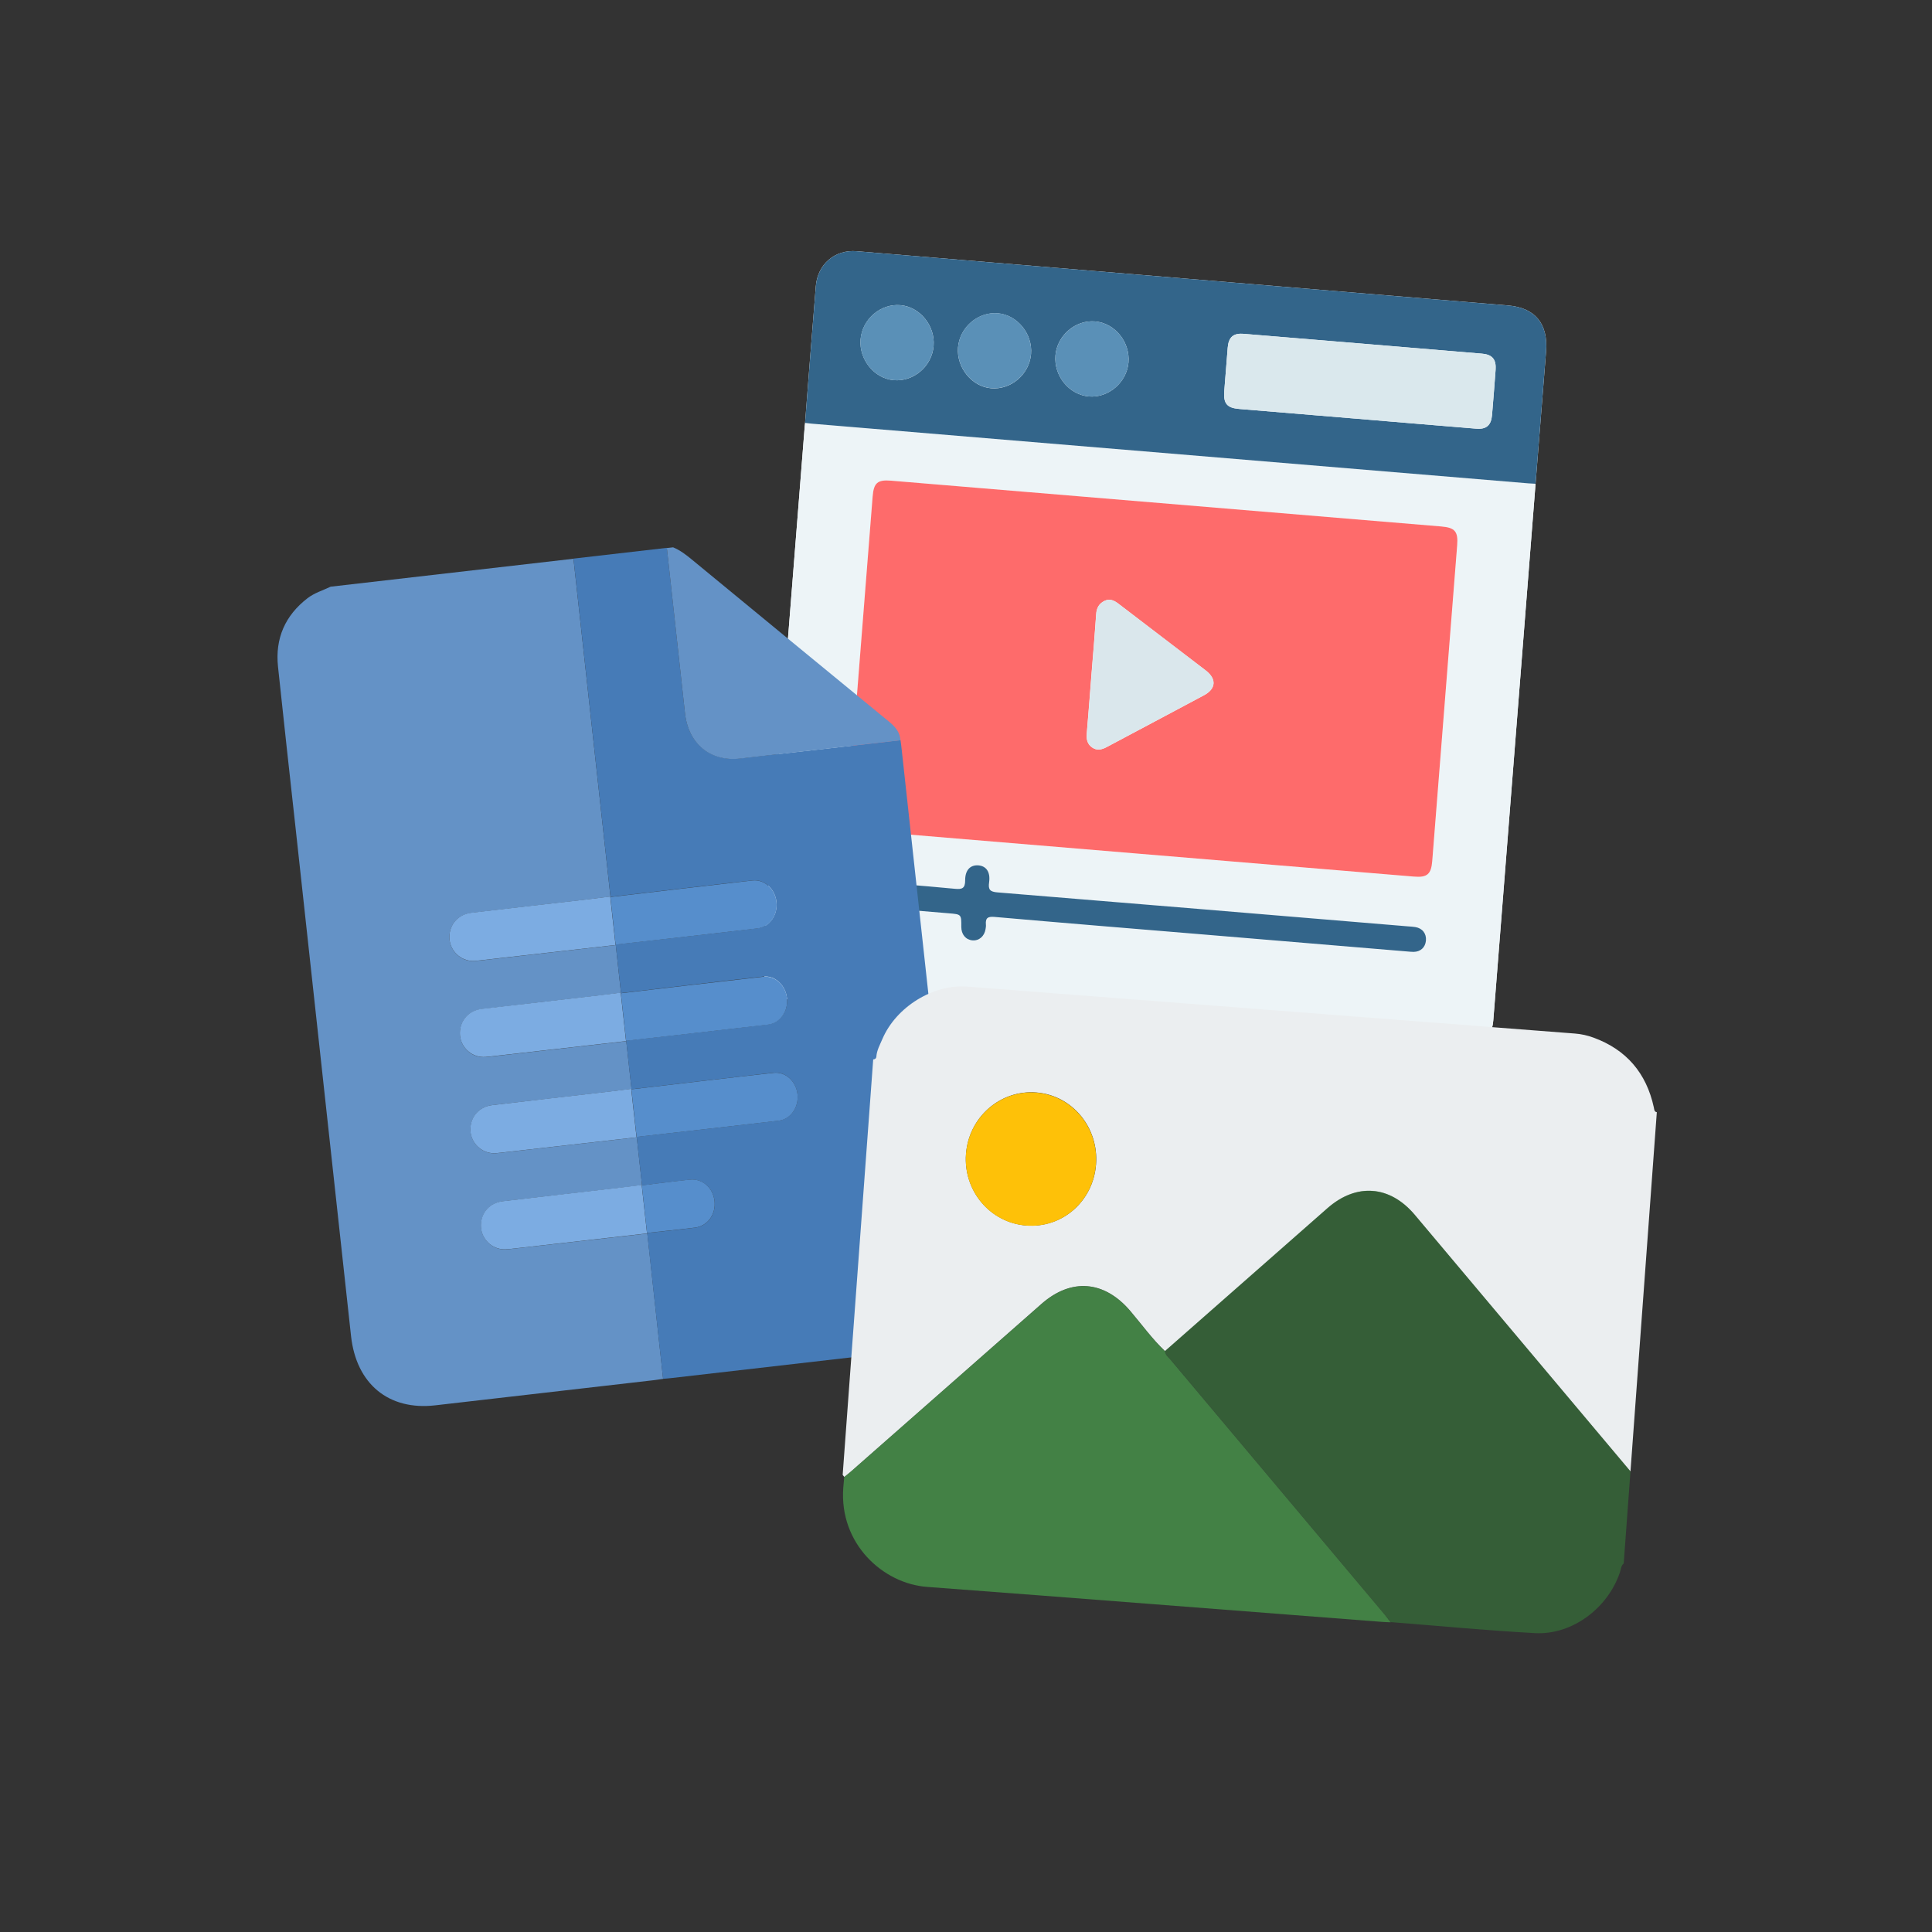 <svg width="30" height="30" viewBox="0 0 30 30" fill="none" xmlns="http://www.w3.org/2000/svg">
<rect x="0" y="0" width="30" height="30" fill="#333333" stroke="none"/>
<path d="M23.844 7.512C23.898 6.829 23.953 6.145 24.007 5.462C24.042 5.025 23.838 4.778 23.413 4.743C20.988 4.541 18.562 4.339 16.137 4.137C15.192 4.058 14.247 3.979 13.302 3.901C12.963 3.873 12.696 4.102 12.668 4.444C12.61 5.152 12.556 5.86 12.501 6.567C12.499 6.583 12.497 6.599 12.496 6.616C12.277 9.386 12.058 12.156 11.84 14.927C11.815 15.242 12.057 15.524 12.374 15.55C15.769 15.833 19.164 16.116 22.559 16.398C22.887 16.425 23.16 16.186 23.187 15.847C23.254 15.006 23.32 14.165 23.386 13.323C23.539 11.386 23.691 9.449 23.844 7.512Z" fill="#FEFEFE"/>
<path d="M23.844 7.513C23.692 9.45 23.54 11.388 23.387 13.325C23.321 14.166 23.254 15.007 23.188 15.848C23.161 16.187 22.888 16.427 22.56 16.399C19.165 16.117 15.77 15.834 12.375 15.551C12.058 15.525 11.815 15.244 11.84 14.928C12.058 12.157 12.277 9.387 12.496 6.617C12.498 6.601 12.5 6.585 12.502 6.568C12.537 6.572 12.572 6.577 12.607 6.58C16.318 6.889 20.028 7.198 23.738 7.507C23.773 7.51 23.809 7.511 23.844 7.513ZM17.67 13.256C19.1 13.375 20.53 13.494 21.959 13.613C22.162 13.63 22.225 13.576 22.241 13.37C22.37 11.737 22.5 10.103 22.628 8.469C22.645 8.255 22.594 8.194 22.383 8.176C19.535 7.939 16.688 7.702 13.84 7.465C13.628 7.447 13.568 7.498 13.551 7.713C13.423 9.343 13.294 10.973 13.165 12.603C13.148 12.825 13.197 12.884 13.416 12.902C14.834 13.02 16.252 13.138 17.67 13.256ZM18.666 14.512C19.726 14.6 20.785 14.688 21.844 14.777C21.88 14.78 21.915 14.784 21.951 14.784C22.059 14.783 22.132 14.715 22.143 14.609C22.153 14.499 22.088 14.416 21.976 14.398C21.941 14.392 21.905 14.391 21.87 14.388C19.743 14.211 17.617 14.033 15.49 13.86C15.377 13.851 15.343 13.822 15.36 13.704C15.383 13.542 15.313 13.448 15.189 13.44C15.069 13.433 14.988 13.512 14.988 13.669C14.989 13.801 14.938 13.815 14.826 13.804C14.315 13.756 13.803 13.716 13.29 13.674C13.136 13.662 13.049 13.747 13.062 13.891C13.072 13.996 13.138 14.052 13.271 14.063C13.759 14.104 14.248 14.144 14.736 14.185C14.929 14.201 14.929 14.201 14.928 14.395C14.927 14.511 14.996 14.595 15.099 14.605C15.202 14.615 15.286 14.544 15.305 14.43C15.308 14.406 15.313 14.381 15.31 14.357C15.302 14.255 15.343 14.233 15.441 14.241C16.516 14.334 17.591 14.422 18.666 14.512Z" fill="#EDF4F7"/>
<path d="M23.844 7.512C23.808 7.51 23.773 7.509 23.737 7.506C20.027 7.197 16.317 6.888 12.607 6.579C12.572 6.576 12.536 6.571 12.501 6.567C12.556 5.86 12.61 5.152 12.668 4.445C12.696 4.102 12.963 3.873 13.301 3.901C14.246 3.979 15.191 4.058 16.136 4.137C18.562 4.339 20.987 4.541 23.413 4.743C23.838 4.778 24.042 5.025 24.007 5.462C23.953 6.145 23.898 6.829 23.844 7.512ZM21.07 6.502C21.688 6.554 22.306 6.606 22.924 6.656C23.079 6.669 23.154 6.605 23.168 6.447C23.188 6.213 23.206 5.979 23.223 5.744C23.235 5.579 23.173 5.505 23.01 5.491C21.778 5.388 20.546 5.285 19.314 5.184C19.151 5.17 19.078 5.233 19.064 5.398C19.045 5.624 19.027 5.851 19.01 6.077C18.996 6.266 19.053 6.334 19.24 6.35C19.85 6.401 20.46 6.451 21.07 6.502ZM14.497 5.371C14.523 5.059 14.286 4.767 13.985 4.739C13.674 4.711 13.389 4.955 13.363 5.271C13.338 5.583 13.575 5.876 13.876 5.903C14.187 5.931 14.472 5.687 14.497 5.371ZM16.908 6.156C17.212 6.182 17.496 5.938 17.523 5.629C17.55 5.31 17.312 5.017 17.004 4.991C16.7 4.965 16.415 5.209 16.389 5.518C16.362 5.837 16.6 6.129 16.908 6.156ZM16.01 5.497C16.036 5.185 15.799 4.893 15.498 4.865C15.188 4.837 14.902 5.081 14.876 5.396C14.851 5.707 15.089 6.002 15.388 6.029C15.698 6.057 15.984 5.813 16.01 5.497Z" fill="#33658A"/>
<path d="M17.668 13.255C16.251 13.137 14.833 13.019 13.415 12.901C13.196 12.883 13.146 12.824 13.164 12.601C13.293 10.972 13.421 9.342 13.55 7.712C13.567 7.497 13.626 7.446 13.838 7.464C16.686 7.701 19.533 7.938 22.381 8.175C22.593 8.193 22.644 8.253 22.627 8.468C22.498 10.102 22.369 11.736 22.24 13.369C22.224 13.575 22.161 13.629 21.958 13.612C20.528 13.493 19.098 13.374 17.668 13.255ZM16.949 10.458C16.925 10.77 16.901 11.081 16.875 11.392C16.867 11.479 16.883 11.554 16.957 11.606C17.031 11.658 17.104 11.643 17.18 11.603C17.684 11.334 18.19 11.067 18.694 10.797C18.883 10.696 18.893 10.543 18.722 10.411C18.27 10.064 17.816 9.72 17.364 9.373C17.295 9.32 17.227 9.292 17.146 9.333C17.064 9.375 17.027 9.442 17.021 9.537C17 9.844 16.974 10.151 16.949 10.458Z" fill="#FE6B6B"/>
<path d="M18.666 14.509C17.591 14.42 16.515 14.332 15.441 14.238C15.342 14.23 15.301 14.252 15.309 14.354C15.312 14.378 15.308 14.403 15.304 14.427C15.286 14.54 15.201 14.612 15.098 14.602C14.995 14.592 14.926 14.508 14.927 14.392C14.928 14.198 14.928 14.198 14.735 14.182C14.246 14.141 13.758 14.101 13.27 14.06C13.137 14.048 13.072 13.993 13.062 13.888C13.048 13.744 13.135 13.659 13.29 13.671C13.802 13.713 14.314 13.752 14.825 13.801C14.937 13.812 14.988 13.798 14.987 13.666C14.987 13.509 15.068 13.43 15.188 13.437C15.313 13.445 15.382 13.539 15.359 13.7C15.342 13.819 15.376 13.847 15.489 13.857C17.616 14.03 19.742 14.208 21.869 14.385C21.904 14.388 21.94 14.389 21.975 14.395C22.087 14.413 22.152 14.496 22.142 14.606C22.132 14.712 22.058 14.78 21.95 14.781C21.915 14.781 21.879 14.777 21.844 14.774C20.784 14.686 19.725 14.598 18.666 14.509Z" fill="#33658A"/>
<path d="M21.07 6.502C20.46 6.451 19.85 6.401 19.24 6.35C19.053 6.334 18.996 6.266 19.01 6.077C19.028 5.851 19.045 5.625 19.064 5.398C19.078 5.234 19.151 5.17 19.315 5.184C20.547 5.286 21.779 5.388 23.01 5.492C23.173 5.505 23.236 5.58 23.224 5.745C23.206 5.979 23.188 6.213 23.168 6.448C23.154 6.605 23.08 6.669 22.924 6.657C22.306 6.606 21.688 6.554 21.07 6.502Z" fill="#DAE8ED"/>
<path d="M14.497 5.371C14.471 5.687 14.186 5.931 13.875 5.903C13.574 5.875 13.337 5.583 13.362 5.271C13.388 4.955 13.673 4.711 13.984 4.739C14.285 4.766 14.522 5.058 14.497 5.371Z" fill="#5A90B7"/>
<path d="M16.908 6.156C16.6 6.129 16.362 5.837 16.389 5.517C16.416 5.209 16.7 4.965 17.004 4.991C17.312 5.017 17.55 5.31 17.523 5.629C17.496 5.938 17.212 6.182 16.908 6.156Z" fill="#5A90B7"/>
<path d="M16.01 5.496C15.984 5.812 15.698 6.056 15.388 6.028C15.089 6.001 14.851 5.706 14.876 5.395C14.902 5.08 15.188 4.836 15.498 4.864C15.799 4.892 16.035 5.184 16.01 5.496Z" fill="#5A90B7"/>
<path d="M16.951 10.457C16.975 10.15 17.002 9.843 17.022 9.536C17.028 9.441 17.065 9.374 17.147 9.332C17.228 9.291 17.296 9.319 17.365 9.372C17.817 9.719 18.271 10.063 18.723 10.41C18.895 10.542 18.884 10.695 18.695 10.796C18.191 11.066 17.685 11.333 17.181 11.602C17.105 11.642 17.032 11.657 16.958 11.605C16.884 11.553 16.868 11.479 16.876 11.391C16.903 11.08 16.926 10.769 16.951 10.457Z" fill="#DAE7EC"/>
<path d="M5.134 9.11C6.391 8.965 7.648 8.821 8.905 8.676C9.096 10.425 9.288 12.174 9.479 13.922C9.367 13.936 9.254 13.951 9.142 13.964C8.534 14.034 7.927 14.103 7.32 14.175C7.118 14.199 6.981 14.352 6.978 14.547C6.976 14.734 7.117 14.898 7.305 14.921C7.352 14.926 7.402 14.92 7.45 14.915C8.154 14.835 8.858 14.755 9.562 14.675C9.589 14.922 9.616 15.169 9.642 15.415C9.53 15.429 9.418 15.444 9.305 15.457C8.698 15.527 8.09 15.596 7.483 15.668C7.282 15.691 7.144 15.845 7.142 16.04C7.139 16.227 7.28 16.391 7.468 16.413C7.516 16.419 7.565 16.413 7.613 16.407C8.317 16.328 9.021 16.248 9.725 16.168C9.752 16.415 9.779 16.661 9.806 16.908C9.693 16.922 9.581 16.937 9.469 16.95C8.861 17.02 8.254 17.089 7.647 17.16C7.445 17.184 7.308 17.338 7.305 17.533C7.303 17.72 7.444 17.884 7.631 17.906C7.679 17.912 7.728 17.906 7.776 17.9C8.481 17.821 9.184 17.741 9.888 17.661C9.915 17.908 9.942 18.154 9.969 18.401C9.857 18.415 9.744 18.43 9.632 18.443C9.025 18.513 8.417 18.582 7.81 18.653C7.608 18.677 7.471 18.831 7.469 19.026C7.466 19.213 7.607 19.376 7.795 19.399C7.842 19.405 7.892 19.399 7.94 19.393C8.644 19.314 9.348 19.234 10.052 19.154C10.134 19.906 10.215 20.658 10.297 21.411C10.253 21.417 10.209 21.425 10.165 21.43C9.029 21.561 7.894 21.692 6.758 21.822C6.036 21.905 5.533 21.491 5.451 20.747C5.164 18.112 4.876 15.476 4.588 12.841C4.497 12.012 4.404 11.183 4.317 10.354C4.27 9.911 4.429 9.556 4.775 9.289C4.884 9.205 5.014 9.168 5.134 9.11Z" fill="#6492C6"/>
<path d="M13.983 11.493C13.989 11.535 13.995 11.576 13.999 11.617C14.295 14.321 14.59 17.024 14.885 19.727C14.957 20.387 14.54 20.925 13.898 20.999C12.742 21.133 11.585 21.265 10.429 21.398C10.385 21.404 10.34 21.406 10.296 21.41C10.214 20.657 10.132 19.905 10.05 19.153L10.047 19.146C10.296 19.119 10.546 19.095 10.794 19.063C10.989 19.038 11.118 18.856 11.096 18.651C11.073 18.446 10.908 18.298 10.713 18.318C10.464 18.344 10.215 18.377 9.966 18.407L9.968 18.399C9.941 18.153 9.914 17.906 9.887 17.66L9.884 17.653C10.62 17.57 11.357 17.488 12.093 17.401C12.28 17.378 12.405 17.191 12.383 16.991C12.361 16.791 12.199 16.637 12.012 16.657C11.275 16.74 10.54 16.828 9.803 16.914L9.805 16.906C9.778 16.66 9.751 16.413 9.724 16.167L9.721 16.16C10.457 16.076 11.194 15.995 11.93 15.907C12.117 15.885 12.242 15.697 12.22 15.498C12.198 15.298 12.036 15.143 11.849 15.164C11.113 15.246 10.377 15.334 9.64 15.421L9.642 15.413C9.615 15.167 9.588 14.92 9.561 14.674L9.558 14.666C10.294 14.583 11.031 14.502 11.767 14.414C11.953 14.392 12.079 14.204 12.057 14.004C12.035 13.805 11.872 13.65 11.686 13.671C10.949 13.753 10.213 13.841 9.477 13.927L9.479 13.92C9.288 12.171 9.096 10.422 8.905 8.674C9.389 8.618 9.872 8.562 10.355 8.507C10.449 9.36 10.542 10.215 10.636 11.069C10.688 11.548 11.029 11.829 11.493 11.776C12.323 11.684 13.153 11.588 13.983 11.493Z" fill="#467BB7"/>
<path d="M13.982 11.495C13.152 11.589 12.323 11.685 11.493 11.779C11.029 11.832 10.688 11.551 10.636 11.072C10.542 10.218 10.449 9.364 10.355 8.51C10.388 8.506 10.42 8.502 10.452 8.499C10.558 8.542 10.648 8.611 10.736 8.683C11.756 9.524 12.777 10.362 13.799 11.201C13.894 11.278 13.974 11.362 13.982 11.495Z" fill="#6492C6"/>
<path d="M9.56 14.674C8.856 14.754 8.153 14.834 7.449 14.913C7.401 14.919 7.351 14.925 7.304 14.919C7.116 14.896 6.975 14.732 6.978 14.546C6.98 14.351 7.118 14.197 7.319 14.173C7.926 14.101 8.533 14.033 9.141 13.963C9.253 13.95 9.366 13.935 9.478 13.921L9.476 13.928C9.503 14.175 9.53 14.421 9.557 14.667L9.56 14.674Z" fill="#7CACE2"/>
<path d="M9.724 16.166C9.02 16.246 8.316 16.326 7.612 16.405C7.564 16.411 7.514 16.417 7.467 16.411C7.279 16.388 7.138 16.225 7.141 16.038C7.143 15.843 7.281 15.689 7.482 15.665C8.089 15.594 8.696 15.525 9.304 15.455C9.416 15.442 9.529 15.427 9.641 15.413L9.639 15.42C9.666 15.667 9.693 15.913 9.72 16.159L9.724 16.166Z" fill="#7CACE2"/>
<path d="M9.887 17.66C9.183 17.74 8.479 17.82 7.775 17.899C7.727 17.905 7.677 17.911 7.63 17.905C7.442 17.882 7.301 17.719 7.304 17.532C7.306 17.337 7.444 17.183 7.645 17.16C8.252 17.088 8.86 17.019 9.467 16.949C9.579 16.936 9.692 16.921 9.804 16.907L9.802 16.915C9.829 17.161 9.856 17.407 9.883 17.653L9.887 17.66Z" fill="#7CACE2"/>
<path d="M10.05 19.152C9.346 19.233 8.642 19.312 7.938 19.392C7.89 19.397 7.841 19.403 7.793 19.397C7.605 19.375 7.464 19.211 7.467 19.024C7.469 18.829 7.607 18.675 7.808 18.652C8.415 18.58 9.023 18.512 9.63 18.441C9.742 18.428 9.855 18.413 9.967 18.399L9.965 18.407C9.992 18.653 10.019 18.899 10.046 19.145L10.05 19.152Z" fill="#7CACE2"/>
<path d="M9.559 14.668C9.532 14.421 9.505 14.175 9.478 13.929C10.214 13.843 10.95 13.755 11.686 13.672C11.873 13.652 12.036 13.806 12.057 14.006C12.079 14.206 11.954 14.393 11.768 14.416C11.031 14.503 10.295 14.584 9.559 14.668Z" fill="#568ECC"/>
<path d="M9.722 16.162C9.695 15.915 9.668 15.669 9.641 15.423C10.377 15.337 11.113 15.249 11.85 15.167C12.037 15.146 12.199 15.3 12.22 15.5C12.242 15.7 12.117 15.887 11.931 15.91C11.194 15.997 10.458 16.078 9.722 16.162Z" fill="#568ECC"/>
<path d="M9.885 17.654C9.858 17.407 9.831 17.162 9.804 16.915C10.54 16.829 11.276 16.741 12.013 16.659C12.2 16.638 12.362 16.792 12.384 16.992C12.405 17.192 12.28 17.379 12.094 17.402C11.357 17.489 10.621 17.57 9.885 17.654Z" fill="#568ECC"/>
<path d="M10.047 19.145C10.02 18.898 9.993 18.652 9.966 18.406C10.215 18.376 10.464 18.343 10.713 18.317C10.908 18.297 11.073 18.445 11.095 18.65C11.118 18.855 10.988 19.037 10.794 19.062C10.546 19.093 10.296 19.117 10.047 19.145Z" fill="#568ECC"/>
<path d="M13.085 22.902C13.243 20.752 13.401 18.601 13.559 16.451C13.585 16.449 13.605 16.437 13.608 16.408C13.615 16.308 13.664 16.223 13.701 16.135C13.915 15.634 14.491 15.279 15.021 15.32C18.167 15.563 21.312 15.806 24.458 16.049C24.558 16.057 24.654 16.079 24.746 16.113C25.251 16.298 25.565 16.66 25.681 17.197C25.688 17.229 25.685 17.263 25.727 17.27C25.591 19.129 25.455 20.989 25.318 22.848C24.202 21.521 23.087 20.193 21.97 18.866C21.583 18.406 21.062 18.366 20.612 18.762C19.772 19.501 18.931 20.24 18.09 20.98C17.89 20.79 17.728 20.564 17.549 20.354C17.147 19.884 16.634 19.841 16.173 20.246C15.189 21.112 14.205 21.978 13.221 22.843C13.185 22.875 13.147 22.904 13.11 22.934C13.102 22.923 13.093 22.912 13.085 22.902ZM15.933 19.029C16.494 19.074 16.975 18.654 17.019 18.081C17.063 17.508 16.652 17.01 16.096 16.964C15.534 16.918 15.043 17.346 15 17.92C14.958 18.49 15.374 18.984 15.933 19.029Z" fill="#EBEEF0"/>
<path d="M18.09 20.978C18.931 20.239 19.771 19.5 20.612 18.76C21.062 18.365 21.583 18.404 21.97 18.865C23.087 20.192 24.202 21.519 25.318 22.847C25.283 23.324 25.248 23.8 25.213 24.277C25.17 24.313 25.17 24.369 25.154 24.416C24.964 24.976 24.409 25.391 23.833 25.359C23.086 25.318 22.341 25.247 21.595 25.188C21.565 25.15 21.537 25.111 21.506 25.075C20.395 23.752 19.284 22.43 18.173 21.107C18.141 21.068 18.095 21.037 18.09 20.978Z" fill="#388E3C" fill-opacity="0.47"/>
<path d="M21.594 25.191C21.547 25.189 21.499 25.188 21.452 25.184C19.099 25.003 16.746 24.817 14.393 24.641C13.713 24.59 13.031 23.974 13.094 23.104C13.098 23.047 13.104 22.991 13.109 22.935C13.146 22.905 13.184 22.876 13.22 22.844C14.204 21.979 15.188 21.113 16.172 20.248C16.634 19.842 17.147 19.885 17.548 20.355C17.727 20.565 17.889 20.791 18.09 20.981C18.094 21.04 18.14 21.071 18.173 21.11C19.283 22.433 20.395 23.755 21.506 25.077C21.536 25.114 21.565 25.153 21.594 25.191Z" fill="#4CAE50" fill-opacity="0.63"/>
<path d="M15.932 19.031C15.372 18.986 14.957 18.491 14.999 17.921C15.042 17.348 15.533 16.919 16.095 16.966C16.651 17.012 17.062 17.509 17.018 18.083C16.974 18.656 16.492 19.076 15.932 19.031Z" fill="#FEC108"/>
</svg>
